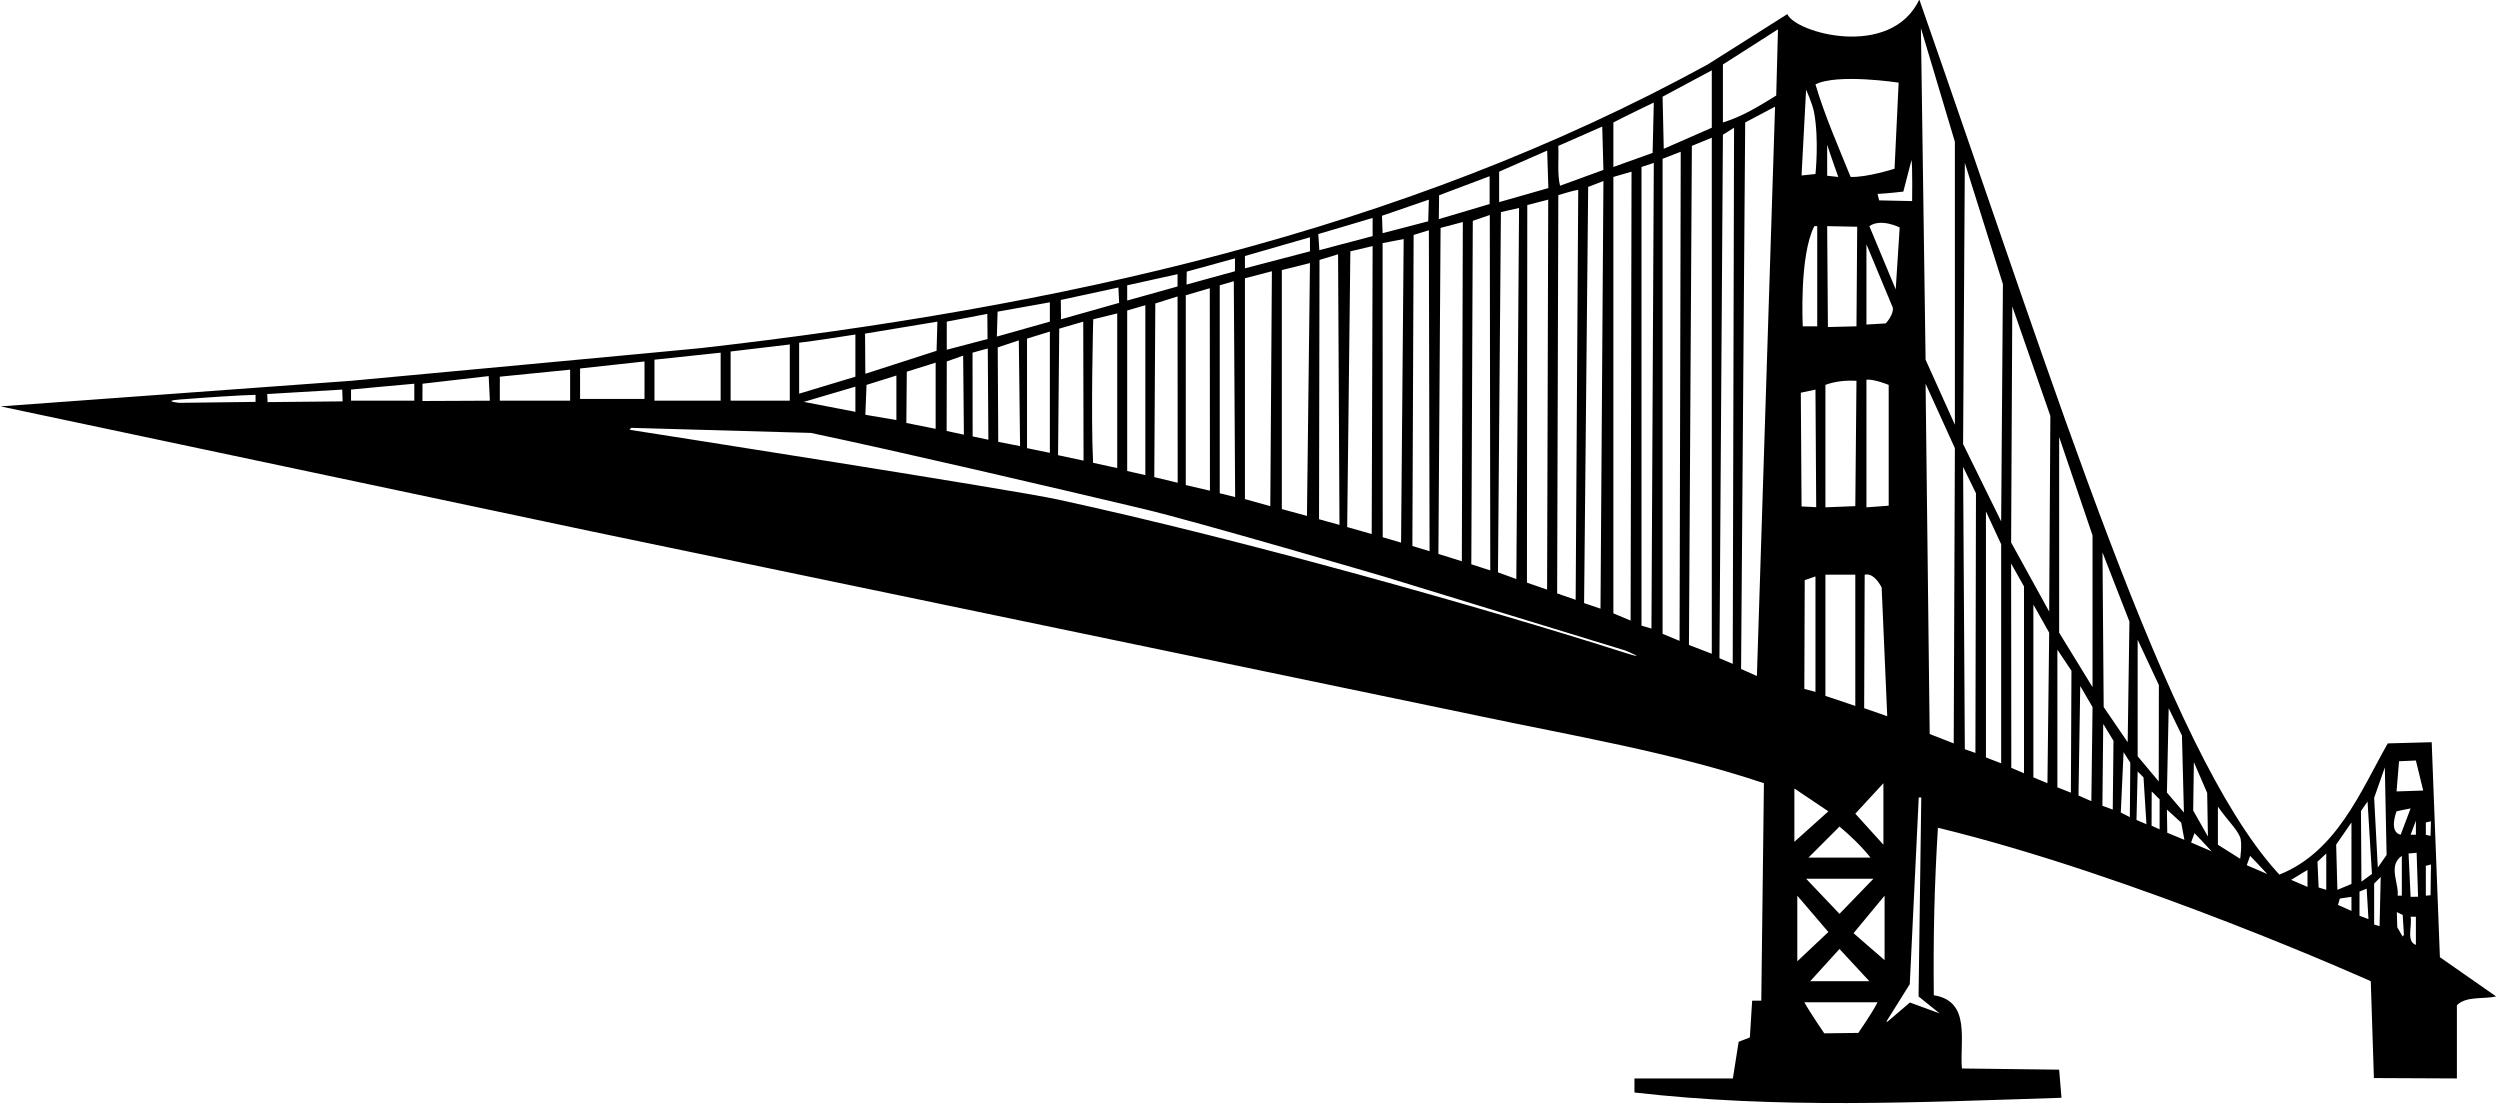 <?xml version="1.0" encoding="UTF-8"?>
<svg xmlns="http://www.w3.org/2000/svg" xmlns:xlink="http://www.w3.org/1999/xlink" width="478pt" height="211pt" viewBox="0 0 478 211" version="1.1">
<g id="surface1">
<path style=" stroke:none;fill-rule:nonzero;fill:rgb(0%,0%,0%);fill-opacity:1;" d="M 466.508 183.016 L 464.941 141.91 L 456.539 142.137 C 451.391 151.207 446.797 162.855 435.82 167.223 C 435.82 167.223 435.602 167 435.191 166.539 C 414.227 143.035 393.828 76.695 366.973 -0.086 C 361.492 11.434 343.203 6.258 341.742 2.695 L 326.508 12.328 C 268.016 44.352 202.32 58.789 133.953 66.562 C 132.023 66.785 67.117 72.809 67.117 72.809 L 0.105 77.699 L 113.039 101.59 L 282.156 136.758 C 300.637 140.68 319.566 143.816 337.262 149.75 L 336.758 191.332 L 335.012 191.332 L 334.574 198.359 L 332.43 199.191 L 331.324 206.199 L 312.508 206.199 L 312.508 208.887 C 339.949 212.023 366.156 210.789 394.156 209.895 L 393.711 204.52 L 375.117 204.293 C 374.668 199.031 376.91 191.414 369.742 190.293 C 369.629 178.758 369.852 169.465 370.527 158.266 C 408.531 167.484 453.293 187.605 453.293 187.605 L 453.891 206.125 L 469.758 206.199 L 469.758 192.199 C 471.547 190.406 474.797 191.078 477.262 190.52 Z M 308.477 33.832 L 311.949 32.824 L 311.773 118.656 L 308.477 117.273 Z M 306.348 24.199 L 306.574 32.488 L 298.285 35.512 C 297.727 33.383 298.062 30.473 297.949 27.895 Z M 306.574 34.617 L 306.016 116.375 L 302.879 115.312 L 303.66 35.734 Z M 297.949 37.305 C 299.184 36.969 300.414 36.52 301.758 36.297 L 301.266 114.684 L 297.727 113.461 Z M 286.637 32.824 L 295.82 28.789 L 296.047 35.961 L 286.637 38.648 Z M 296.02 38.172 L 295.805 112.734 L 291.953 111.402 L 292.016 39.207 Z M 286.973 40.551 C 288.094 40.328 289.324 39.992 290.445 39.766 L 289.922 110.715 L 286.414 109.43 Z M 284.941 109.062 L 281.316 107.891 L 281.598 42.23 L 284.848 41.109 Z M 275.156 37.332 L 284.816 33.691 L 284.816 39.012 L 275.102 41.895 Z M 275.438 43.574 L 279.691 42.453 L 279.504 107.312 L 275.023 105.91 Z M 273.199 38.172 L 273.074 42.312 L 264.352 44.586 L 264.238 41.254 Z M 273.332 105.391 L 270.047 104.395 L 270.285 44.922 L 273.199 44.023 Z M 268.383 45.703 L 267.883 103.75 L 264.375 102.719 L 264.352 46.488 C 265.695 46.262 267.039 45.926 268.383 45.703 Z M 262.445 41.672 L 262.445 45.145 L 252.254 47.832 L 252.059 44.754 Z M 262.445 47.047 L 262.27 102.109 L 257.582 100.773 L 258.188 48.055 Z M 256.109 100.359 L 252.199 99.277 L 252.289 49.699 L 255.84 48.617 Z M 238.031 48.949 L 250.465 45.367 L 250.465 48.055 L 238.031 51.305 Z M 250.465 50.297 L 249.891 98.645 L 245.086 97.336 L 245.086 51.641 Z M 238.031 53.207 L 243.184 51.863 L 242.883 96.777 L 238.031 95.43 Z M 226.906 51.938 L 236.125 49.398 L 236.125 51.863 L 226.859 54.41 Z M 236.16 95.035 L 233.215 94.312 L 233.215 54.551 L 235.902 53.766 Z M 226.719 56.453 L 231.309 55.109 L 231.34 93.82 L 226.719 92.742 Z M 215.52 54.551 L 225.148 52.422 L 225.148 54.773 L 215.52 57.465 Z M 225.172 92.301 L 220.699 91.223 L 220.895 58.023 L 225.148 56.68 Z M 215.52 59.367 L 218.988 58.359 L 218.988 90.84 L 215.52 90.055 Z M 213.84 54.973 L 213.977 57.91 L 202.863 61.047 L 202.824 57.352 Z M 213.613 59.926 L 213.613 89.496 L 208.996 88.488 C 208.547 79.418 209.023 61.047 209.023 61.047 Z M 202.527 62.84 L 207.117 61.496 L 207.176 88.074 L 202.301 87.031 Z M 190.738 59.59 L 200.734 57.801 L 200.734 61.496 L 190.598 64.352 Z M 200.734 63.398 L 200.734 86.582 L 196.367 85.688 L 196.367 64.742 Z M 195.039 85.297 L 190.867 84.484 L 190.766 66.422 L 194.797 65.078 Z M 188.977 84.078 L 185.969 83.441 L 185.949 67.43 C 186.848 67.207 187.855 66.871 188.863 66.648 Z M 181.023 61.496 L 188.777 60.012 L 188.824 64.816 L 181.023 66.871 Z M 181.023 69.109 L 184.156 67.992 L 184.297 83.109 L 180.996 82.402 Z M 179.23 61.496 L 179.07 67.074 L 165.453 71.465 L 165.398 63.789 Z M 178.895 69.336 L 178.895 81.992 L 173.293 80.871 L 173.379 71.07 Z M 171.391 71.801 L 171.391 80.312 L 165.453 79.305 L 165.68 73.59 Z M 152.797 65.527 C 156.383 65.078 159.965 64.52 163.551 63.961 L 163.551 72.023 L 152.797 75.27 Z M 163.551 73.926 L 163.551 78.742 L 153.695 76.84 Z M 139.695 67.207 L 151.008 65.863 L 151.008 76.613 L 139.695 76.613 Z M 125.133 68.773 L 137.789 67.43 L 137.789 76.613 L 125.133 76.613 Z M 48.863 76.84 L 34.266 77.023 C 34.266 77.023 30.754 76.664 34.453 76.379 C 39.805 75.969 45.816 75.562 48.863 75.496 Z M 51.16 76.883 L 51.09 75.34 L 65.438 74.488 L 65.508 76.742 Z M 79.215 76.613 L 67.117 76.602 L 67.117 74.488 C 67.117 74.488 75.184 73.703 79.215 73.367 Z M 80.77 76.672 L 80.781 73.367 L 93.438 71.91 L 93.664 76.613 Z M 109.008 76.613 L 95.566 76.613 L 95.566 72.023 L 109.008 70.68 Z M 110.91 76.277 L 110.91 70.453 L 123.23 69.109 L 123.23 76.277 Z M 310.691 124.809 C 283.926 116.27 237.848 103.23 202.25 95.504 C 193.312 93.562 120.367 82.172 120.367 82.172 L 120.691 81.805 L 155.039 82.773 C 172.344 86.422 200.426 92.992 218.469 97.266 C 228.684 99.684 264.883 110.316 264.883 110.316 L 310.719 124.363 C 310.719 124.363 315.652 126.391 310.691 124.809 Z M 315.758 120.184 L 313.855 119.621 L 313.855 31.926 L 316.207 31.145 Z M 315.98 29.238 L 308.477 31.926 L 308.477 23.414 C 311.055 22.07 316.207 19.605 316.207 19.605 Z M 321.133 122.535 L 317.887 121.191 L 317.887 30.359 L 321.355 29.016 Z M 327.293 125 L 322.926 123.32 L 323.484 27.895 L 327.293 26.328 Z M 327.293 24.422 L 318.109 28.453 L 317.887 18.488 L 327.293 13.445 Z M 331.297 126.93 L 328.758 125.852 L 329.422 25.766 L 331.551 24.422 Z M 335.918 129.254 L 332.895 127.91 L 333.68 23.414 L 339.391 20.391 Z M 339.613 18.266 C 336.367 20.277 333.117 22.297 329.422 23.414 L 329.422 12.328 L 339.949 5.605 Z M 419.469 145.719 L 422.012 151.609 L 422.156 159.945 L 419.336 154.965 Z M 414.652 135.414 L 417.188 140.629 L 417.566 155.352 L 414.316 151.543 Z M 408.719 122.312 L 412.777 130.992 L 412.75 149.414 L 408.719 144.598 Z M 407.148 118.84 L 406.812 141.91 L 402.223 135.191 L 401.996 105.621 Z M 365.484 30.586 C 365.695 31.984 365.598 38.449 365.598 38.449 L 359.297 38.312 L 358.988 37.078 C 361.117 36.969 363.918 36.633 363.918 36.633 Z M 345.324 168.008 L 358.207 168.008 L 351.711 174.727 Z M 357.422 187.605 L 346.109 187.605 L 351.711 181.445 Z M 355.098 43.352 L 354.957 62.391 L 349.496 62.531 L 349.355 43.238 Z M 349.355 33.605 L 349.355 27.672 C 350.027 29.801 351.484 33.832 351.484 33.832 Z M 354.957 72.809 L 354.734 96.773 L 349.02 97 L 349.02 73.59 C 350.812 72.918 352.828 72.695 354.957 72.809 Z M 354.734 109.879 L 354.734 134.969 L 349.02 133.062 L 349.02 109.879 Z M 345.773 163.977 L 351.711 158.039 C 353.613 159.605 355.965 161.848 357.645 163.977 Z M 354.734 155.574 L 360.109 149.75 L 360.109 161.512 Z M 356.43 135.402 L 356.527 109.879 C 358.43 109.43 359.773 112.344 359.773 112.344 L 360.84 136.941 Z M 356.863 97 L 356.863 72.586 C 358.43 72.473 361.117 73.59 361.117 73.59 L 361.117 96.691 Z M 360.559 61.832 L 356.863 62.055 L 356.863 46.711 L 361.902 58.809 C 362.125 60.152 360.559 61.832 360.559 61.832 Z M 357.422 43.238 C 359.66 41.672 363.219 43.492 363.219 43.492 L 362.461 55.336 Z M 363.02 15.801 L 362.238 32.262 C 362.238 32.262 356.973 33.941 353.84 33.832 C 351.484 28.008 348.91 22.184 347.117 16.137 C 351.262 14.008 363.02 15.801 363.02 15.801 Z M 345.324 17.145 C 345.324 17.145 346.547 19.828 346.855 21.508 C 347.824 26.73 347.117 33.27 347.117 33.27 L 344.457 33.551 Z M 347.453 43.238 L 347.453 62.391 L 344.691 62.391 C 344.691 62.391 343.98 48.949 346.895 43.238 Z M 347.117 74.488 L 347.258 96.973 L 344.457 96.832 L 344.316 75.086 Z M 347.117 110.215 L 347.117 132.281 L 344.988 131.719 L 345.062 110.926 Z M 343.086 150.758 L 349.582 155.125 L 343.086 160.949 Z M 343.645 171.254 L 349.582 178.199 L 343.645 183.797 Z M 355.309 197.492 L 348.797 197.574 C 348.797 197.574 346.109 193.656 344.988 191.637 L 358.988 191.637 C 357.98 193.656 355.309 197.492 355.309 197.492 Z M 360.332 183.574 C 358.539 182.008 356.414 180.215 354.398 178.422 L 360.332 171.254 Z M 370.863 193.766 L 365.176 191.68 L 360.906 195.328 L 360.664 195.344 L 365.148 188.168 L 366.863 152.48 L 367.348 152.48 L 366.828 190.52 Z M 373.551 142.137 L 368.957 140.344 L 368.172 73.367 L 373.773 85.688 Z M 373.773 81.207 L 368.172 68.773 L 367.277 5.383 L 373.773 27.109 Z M 377.699 143.961 L 375.676 143.254 L 375.344 89.27 L 377.805 94.312 Z M 382.621 145.941 L 379.711 144.824 L 379.711 97.781 L 382.621 104.055 Z M 382.621 99.688 L 375.344 84.902 L 375.676 31.145 L 382.957 54.328 Z M 386.988 147.848 L 384.562 146.816 L 384.527 107.75 L 386.988 112.121 Z M 391.469 149.75 L 388.781 148.633 L 388.781 115.59 L 391.805 120.969 Z M 391.805 116.934 L 384.527 103.719 L 384.75 58.586 L 392.027 79.527 Z M 395.953 151.559 L 393.371 150.535 L 393.371 124.215 L 396.062 128.246 Z M 399.867 153.188 L 397.406 152.102 L 397.742 131.16 L 400.094 135.191 Z M 400.094 131.383 L 393.711 120.969 L 393.711 83.559 L 400.094 102.375 Z M 403.957 154.789 L 401.98 154.066 L 402.137 138.41 L 404.098 141.633 Z M 407.223 156.246 L 405.496 155.352 L 406.027 143.816 L 407.316 145.832 Z M 408.496 156.777 L 408.719 147.512 L 409.84 148.633 L 410.398 157.59 Z M 412.918 158.57 L 411.379 157.871 L 411.406 151.32 L 412.918 152.832 Z M 414.379 159.219 L 414.316 154.789 L 417.051 157.285 L 417.656 160.578 Z M 418.938 161.09 L 419.582 159.297 L 421.035 160.812 L 422.855 162.77 Z M 428.316 164.199 L 424.062 161.512 L 424.062 154.23 C 425.926 156.895 427.555 158.332 428.285 160.004 C 428.781 161.141 428.316 164.199 428.316 164.199 Z M 429.578 165.43 L 430.223 163.637 L 431.676 165.152 L 433.496 167.109 Z M 441.195 169.574 L 438.062 168.23 L 441.195 166.328 Z M 444.781 170.137 L 443.32 169.688 L 443.102 164.758 L 444.781 163.191 Z M 449.598 174.168 L 447.031 173.023 L 447.379 171.797 L 449.598 171.477 Z M 449.598 169.016 L 446.91 170.137 L 446.672 161.488 L 449.598 157.254 Z M 451.137 175.09 L 451.137 170.469 L 452.508 169.91 L 452.848 175.734 Z M 451.504 168.566 L 451.418 155.07 L 452.676 153.25 L 453.516 167.109 Z M 454.973 177.078 L 453.938 176.77 L 453.938 168.93 L 455.195 167.672 Z M 454.637 165.879 L 453.938 152.551 L 455.98 146.727 L 456.316 163.469 Z M 458.223 155.125 C 458.223 155.125 459.676 154.789 460.91 154.566 L 459.004 159.605 C 456.652 159.047 458.223 155.125 458.223 155.125 Z M 461.918 156.918 L 461.918 159.605 L 460.91 159.605 Z M 458.004 165.27 C 458.188 164.668 458.559 164.113 459.23 163.637 L 459.23 171.254 L 458.445 171.254 C 458.613 169.324 457.457 167.074 458.004 165.27 Z M 459.391 179.074 L 458.359 177.301 L 458.277 174.391 L 459.398 174.949 L 459.629 178.742 Z M 461.918 180.664 C 461.066 180.363 460.844 179.617 460.824 178.727 C 460.801 177.617 461.094 176.281 460.91 175.285 L 461.918 175.285 Z M 460.91 171.477 L 460.516 163.191 L 462.059 163.051 L 462.336 171.449 Z M 458.223 151.32 L 458.695 145.551 L 461.918 145.41 L 463.316 151.152 Z M 464.719 171.172 L 463.82 171.254 L 463.82 165.543 L 464.801 165.289 Z M 464.719 159.832 L 463.82 159.605 L 463.82 157.254 L 464.801 157.031 L 464.719 159.832 "/>
</g>
</svg>
